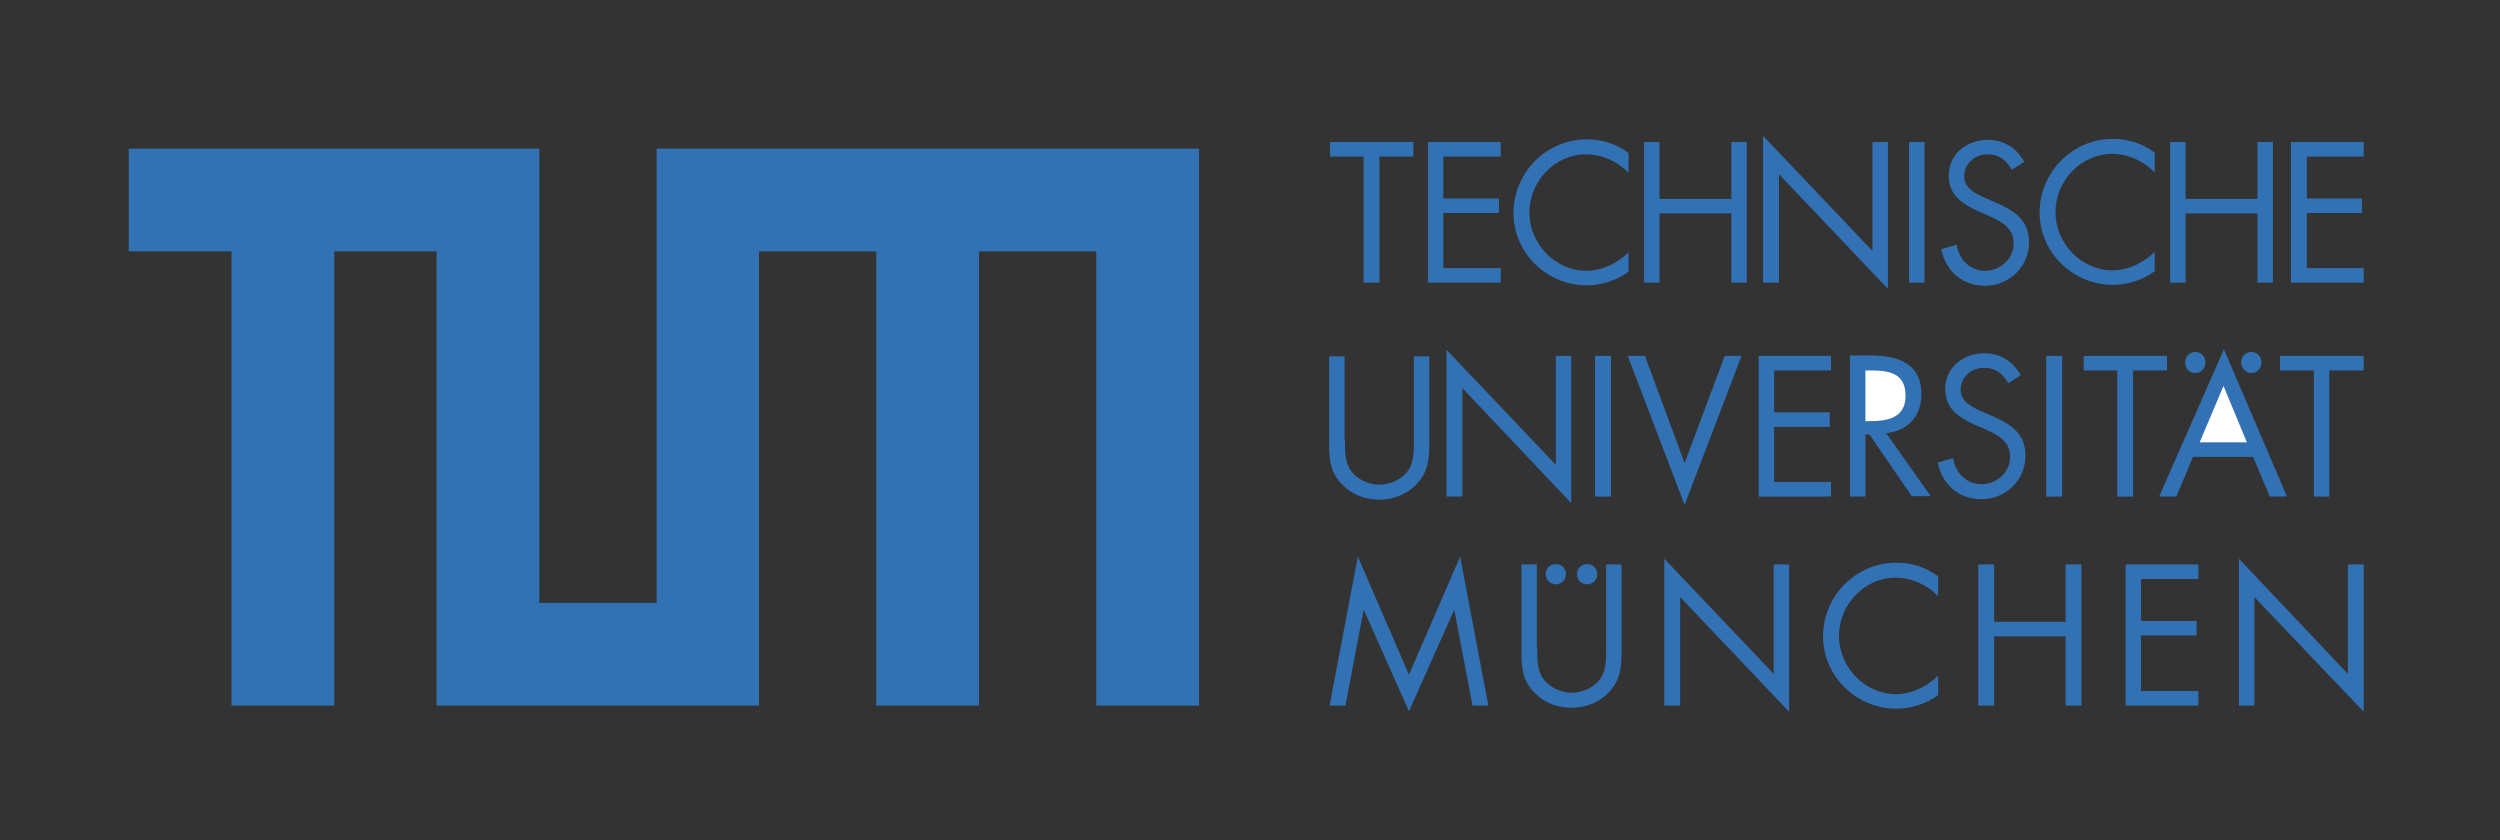 <?xml version="1.0" encoding="utf-8"?>
<!-- Generator: Adobe Illustrator 22.1.0, SVG Export Plug-In . SVG Version: 6.00 Build 0)  -->
<svg version="1.1" id="Layer_1" xmlns="http://www.w3.org/2000/svg" xmlns:xlink="http://www.w3.org/1999/xlink" x="0px" y="0px"
	 viewBox="0 0 566.9 190.5" style="enable-background:new 0 0 566.9 190.5;" xml:space="preserve">
<rect x="0" y="0" width="566.9" height="190.5" fill="#333333" stroke="none"/>
<style type="text/css">
	.st0{display:none;fill:none;stroke:#000000;stroke-width:1.992;stroke-miterlimit:2.613;}
	.st1{fill-rule:evenodd;clip-rule:evenodd;fill:#3271B4;}
	.st2{fill-rule:evenodd;clip-rule:evenodd;fill:#FFFFFF;}
	.st3{fill:#3271B4;}
</style>
<polygon class="st0" points="47.4,55.8 47.4,156.8 69.2,156.8 69.2,56 93.4,56 93.4,156.8 162.7,156.8 162.7,57 187.3,57 
	187.3,156.6 210.1,156.6 210.1,57 235.1,57 235.1,156.6 257.9,156.6 257.9,33.9 140.7,33.9 140.7,134.4 115.6,134.4 115.6,34.1 
	26.7,34.1 26.7,55.8 47.4,55.8 "/>
<g>
	<polygon class="st1" points="312.8,64.1 309.2,64.1 309.2,35.5 301.6,35.5 301.6,32.2 320.5,32.2 320.5,35.5 312.8,35.5 
		312.8,64.1 	"/>
	<polygon class="st1" points="323.8,32.2 340.3,32.2 340.3,35.5 327.3,35.5 327.3,45 339.9,45 339.9,48.3 327.3,48.3 327.3,60.8 
		340.3,60.8 340.3,64.1 323.8,64.1 323.8,32.2 	"/>
	<path class="st1" d="M369.3,39.2c-2.5-2.6-6-4.2-9.7-4.2c-7.1,0-12.8,6.2-12.8,13.2c0,7,5.8,13.2,12.9,13.2c3.6,0,7.1-1.7,9.6-4.2
		v4.4c-2.7,2-6.1,3.1-9.5,3.1c-9,0-16.6-7.3-16.6-16.4c0-9.2,7.5-16.7,16.6-16.7c3.5,0,6.7,1,9.5,3.1V39.2L369.3,39.2z"/>
	<polygon class="st1" points="392.6,45.1 392.6,32.2 396.1,32.2 396.1,64.1 392.6,64.1 392.6,48.4 376.3,48.4 376.3,64.1 
		372.8,64.1 372.8,32.2 376.3,32.2 376.3,45.1 392.6,45.1 	"/>
	<polygon class="st1" points="399.8,30.8 424.6,56.9 424.6,32.2 428.1,32.2 428.1,65.5 403.4,39.5 403.4,64.1 399.8,64.1 
		399.8,30.8 	"/>
	<polygon class="st1" points="436.4,64.1 432.9,64.1 432.9,32.2 436.4,32.2 436.4,64.1 	"/>
	<path class="st1" d="M456.2,38.5c-1.3-2.2-2.8-3.5-5.5-3.5c-2.8,0-5.3,2-5.3,5c0,2.8,2.8,4,5,5l2.1,0.9c4.1,1.8,7.6,3.9,7.6,9
		c0,5.6-4.5,9.9-10,9.9c-5.1,0-8.9-3.3-9.9-8.3l3.5-1c0.5,3.3,3,5.9,6.4,5.9c3.4,0,6.5-2.6,6.5-6.2c0-3.7-2.9-5-5.9-6.4l-1.9-0.8
		c-3.7-1.7-6.9-3.6-6.9-8.2c0-5,4.2-8.1,8.9-8.1c3.5,0,6.5,1.8,8.2,5L456.2,38.5L456.2,38.5z"/>
	<path class="st1" d="M488.6,39.1c-2.5-2.6-6-4.2-9.7-4.2c-7.1,0-12.8,6.2-12.8,13.2c0,7,5.8,13.2,12.9,13.2c3.6,0,7.1-1.7,9.6-4.2
		v4.4c-2.7,2-6.1,3.1-9.5,3.1c-9,0-16.6-7.3-16.6-16.4c0-9.2,7.5-16.7,16.6-16.7c3.5,0,6.7,1,9.5,3.1V39.1L488.6,39.1z"/>
	<polygon class="st1" points="511.9,45.1 511.9,32.2 515.4,32.2 515.4,64.1 511.9,64.1 511.9,48.4 495.6,48.4 495.6,64.1 
		492.1,64.1 492.1,32.2 495.6,32.2 495.6,45.1 511.9,45.1 	"/>
	<polygon class="st1" points="519.5,32.2 536,32.2 536,35.5 523.1,35.5 523.1,45 535.6,45 535.6,48.3 523.1,48.3 523.1,60.8 
		536,60.8 536,64.1 519.5,64.1 519.5,32.2 	"/>
	<polygon class="st1" points="307.9,126.2 319.5,153 331.1,126.2 337.5,160 333.9,160 329.8,138.4 329.7,138.4 319.5,161.3 
		309.3,138.4 309.2,138.4 305.1,160 301.5,160 307.9,126.2 	"/>
	<polygon class="st1" points="377.4,126.7 402.2,152.8 402.2,128 405.7,128 405.7,161.4 381,135.4 381,160 377.4,160 377.4,126.7 	
		"/>
	<path class="st1" d="M439.5,135.2c-2.5-2.6-6-4.2-9.7-4.2c-7.1,0-12.8,6.2-12.8,13.2c0,7,5.8,13.2,12.9,13.2c3.6,0,7.1-1.7,9.6-4.2
		v4.4c-2.7,2-6.1,3.1-9.5,3.1c-9,0-16.6-7.3-16.6-16.4c0-9.2,7.5-16.7,16.6-16.7c3.5,0,6.7,1,9.5,3.1V135.2L439.5,135.2z"/>
	<polygon class="st1" points="468.4,141 468.4,128 472,128 472,160 468.4,160 468.4,144.3 452.2,144.3 452.2,160 448.6,160 
		448.6,128 452.2,128 452.2,141 468.4,141 	"/>
	<polygon class="st1" points="482,128 498.5,128 498.5,131.3 485.5,131.3 485.5,140.8 498.1,140.8 498.1,144.1 485.5,144.1 
		485.5,156.7 498.5,156.7 498.5,160 482,160 482,128 	"/>
	<polygon class="st1" points="507.7,126.7 532.4,152.8 532.4,128 536,128 536,161.4 511.2,135.4 511.2,160 507.7,160 507.7,126.7 	
		"/>
	<path class="st1" d="M348.6,146.9c0,2.4-0.1,5.1,1.4,7.1c1.4,1.9,4.1,3.1,6.4,3.1c2.3,0,4.8-1.1,6.2-2.8c1.7-2,1.6-4.8,1.6-7.3v-19
		h3.5v20c0,3.5-0.3,6.2-2.8,8.9c-2.2,2.4-5.4,3.6-8.6,3.6c-3,0-6.1-1.1-8.2-3.3c-2.8-2.7-3.1-5.6-3.1-9.2v-20h3.5V146.9L348.6,146.9
		z"/>
	<path class="st1" d="M352.8,132.5c1.3,0,2.3-1,2.3-2.3c0-1.3-1-2.3-2.3-2.3c-1.3,0-2.3,1-2.3,2.3
		C350.5,131.5,351.6,132.5,352.8,132.5L352.8,132.5z"/>
	<path class="st1" d="M359.9,132.5c1.3,0,2.3-1,2.3-2.3c0-1.3-1-2.3-2.3-2.3c-1.3,0-2.3,1-2.3,2.3
		C357.6,131.5,358.6,132.5,359.9,132.5L359.9,132.5z"/>
	<path class="st1" d="M305,99.7c0,2.4-0.1,5.1,1.4,7.1c1.4,2,4.1,3.1,6.4,3.1c2.3,0,4.8-1.1,6.2-2.8c1.7-2,1.6-4.8,1.6-7.3v-19h3.5
		v20c0,3.5-0.3,6.2-2.8,8.9c-2.2,2.4-5.4,3.6-8.6,3.6c-3,0-6.1-1.1-8.2-3.3c-2.8-2.7-3.1-5.6-3.1-9.2v-20h3.5V99.7L305,99.7z"/>
	<polygon class="st1" points="328,79.3 352.8,105.4 352.8,80.7 356.3,80.7 356.3,114.1 331.6,88 331.6,112.6 328,112.6 328,79.3 	
		"/>
	<polygon class="st1" points="365.3,112.6 361.7,112.6 361.7,80.7 365.3,80.7 365.3,112.6 	"/>
	<polygon class="st1" points="382,105 391.1,80.7 394.9,80.7 382,114.5 369.1,80.7 373,80.7 382,105 	"/>
	<polygon class="st1" points="398.8,80.7 415.2,80.7 415.2,84 402.3,84 402.3,93.5 414.9,93.5 414.9,96.8 402.3,96.8 402.3,109.3 
		415.2,109.3 415.2,112.6 398.8,112.6 398.8,80.7 	"/>
	<path class="st1" d="M423,112.6h-3.5v-32h4.6c6,0,11.6,1.6,11.6,8.8c0,4.9-3.1,8.4-8,8.8l10.1,14.3h-4.3l-9.6-14H423V112.6
		L423,112.6z"/>
	<path class="st2" d="M423,95.5h1.1c4,0,8-0.8,8-5.7c0-5.3-3.8-5.8-8.1-5.8H423V95.5L423,95.5z"/>
	<path class="st1" d="M455.4,86.9c-1.3-2.2-2.8-3.5-5.5-3.5c-2.8,0-5.3,2-5.3,5c0,2.8,2.8,4,5,5l2.1,0.9c4.1,1.8,7.6,3.9,7.6,9
		c0,5.6-4.5,9.9-10,9.9c-5.1,0-8.9-3.3-9.9-8.3l3.5-1c0.5,3.3,3,5.9,6.4,5.9c3.4,0,6.5-2.6,6.5-6.2c0-3.7-2.9-5-5.9-6.4l-1.9-0.8
		c-3.7-1.7-6.9-3.6-6.9-8.2c0-5,4.2-8.1,8.9-8.1c3.5,0,6.5,1.8,8.2,5L455.4,86.9L455.4,86.9z"/>
	<polygon class="st1" points="467.6,112.6 464,112.6 464,80.7 467.6,80.7 467.6,112.6 	"/>
	<polygon class="st1" points="483.7,112.6 480.1,112.6 480.1,84 472.5,84 472.5,80.7 491.4,80.7 491.4,84 483.7,84 483.7,112.6 	"/>
	<polygon class="st1" points="528.2,112.6 524.7,112.6 524.7,84 517,84 517,80.7 536,80.7 536,84 528.2,84 528.2,112.6 	"/>
	<polygon class="st1" points="497.3,103.6 493.5,112.6 489.6,112.6 504.3,79.2 518.6,112.6 514.7,112.6 510.9,103.6 497.3,103.6 	
		"/>
	<polygon class="st2" points="504.2,87.5 498.8,100.3 509.5,100.3 504.2,87.5 	"/>
	<path class="st1" d="M510.5,84.6c1.3,0,2.3-1.1,2.3-2.4c0-1.3-1-2.4-2.3-2.4c-1.3,0-2.3,1.1-2.3,2.4
		C508.2,83.5,509.3,84.6,510.5,84.6L510.5,84.6z"/>
	<path class="st1" d="M497.8,84.6c1.3,0,2.3-1.1,2.3-2.4c0-1.3-1-2.4-2.3-2.4c-1.3,0-2.3,1.1-2.3,2.4
		C495.5,83.6,496.5,84.6,497.8,84.6L497.8,84.6z"/>
	<path class="st3" d="M122.3,33.7v103h26.6v-103h123V160h-23.3V57H222v103h-23.3V57h-26.6v103H99V57H75.8v103H52.5V57H29.2V33.7
		H122.3z"/>
</g>
</svg>
